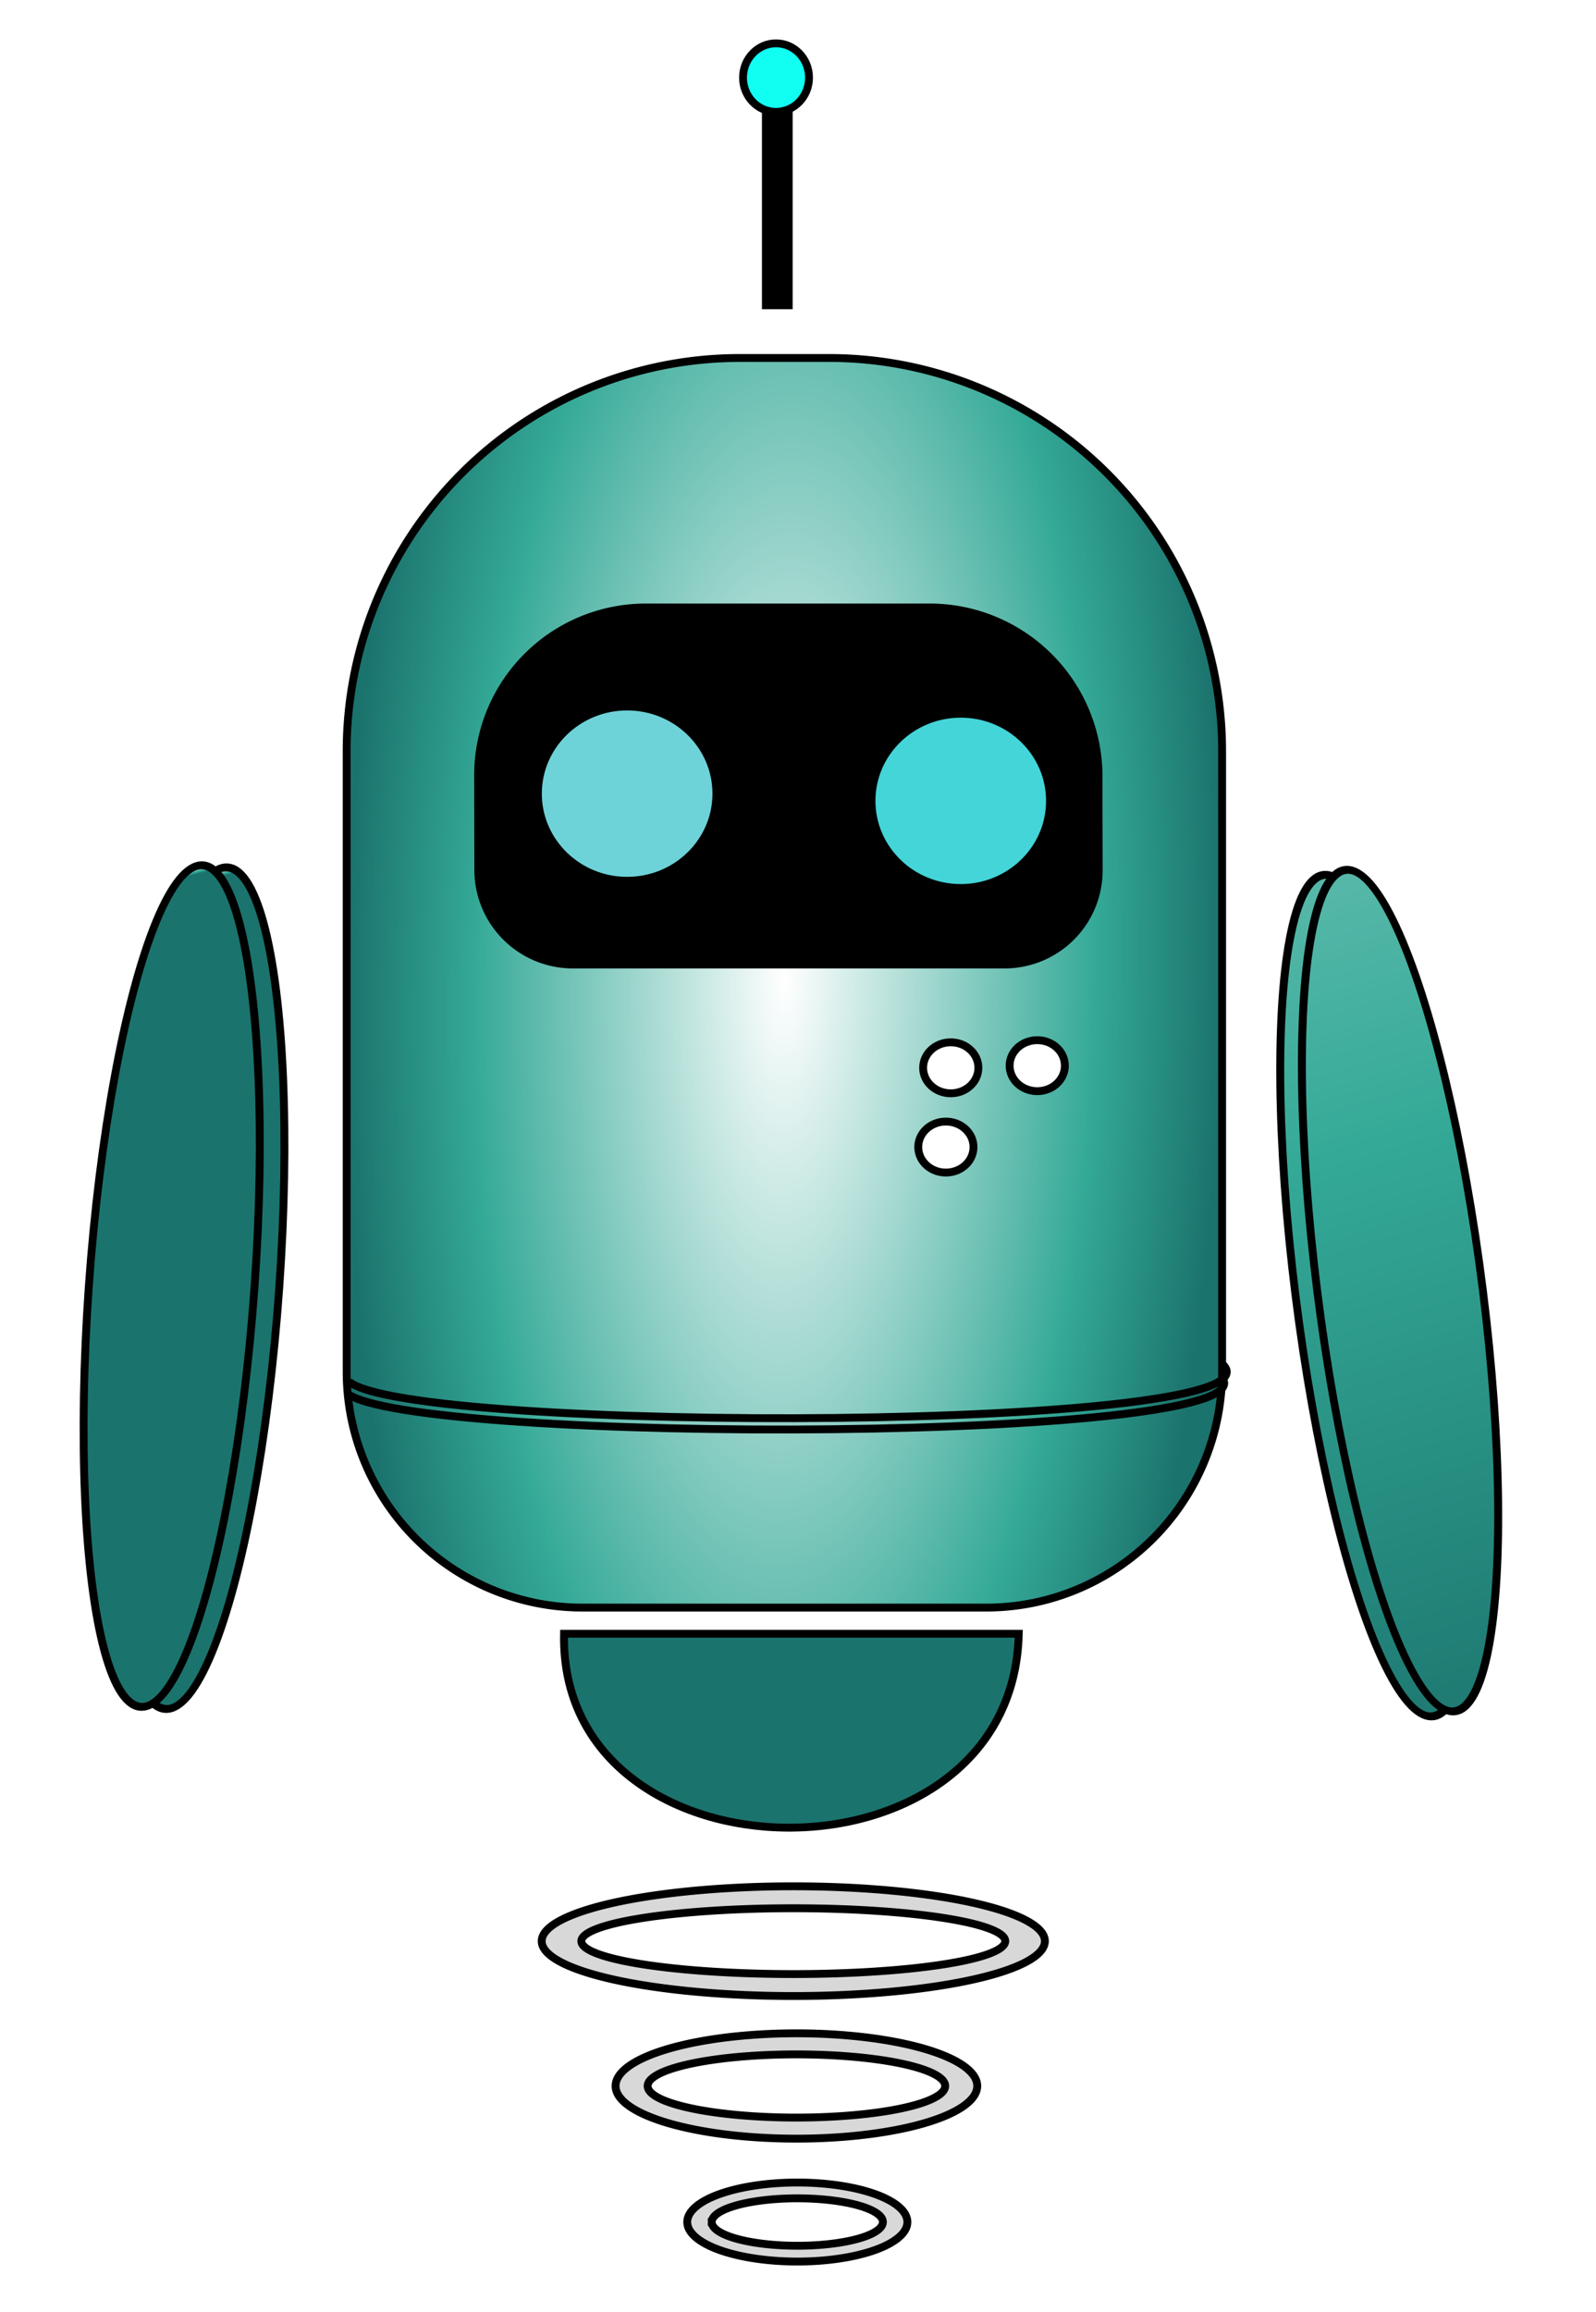 <?xml version="1.0" encoding="utf-8"?>
<svg viewBox="153 71 203 294" xmlns="http://www.w3.org/2000/svg" xmlns:xlink="http://www.w3.org/1999/xlink" xmlns:bx="https://boxy-svg.com">
  <defs>
    <radialGradient gradientUnits="userSpaceOnUse" cx="243.243" cy="190.27" r="55.676" id="color-1-4" gradientTransform="matrix(0.042, -2.732, 1, 0.015, 52.311, 857.484)" xlink:href="#color-1"/>
    <linearGradient id="color-1" bx:pinned="true">
      <stop style="stop-color: rgb(255, 255, 255);" offset="0"/>
      <stop style="stop-color: rgb(52, 169, 151);" offset="0.71"/>
      <stop style="stop-color: rgb(27, 115, 109);" offset="1"/>
    </linearGradient>
    <filter id="drop-shadow-filter-1" color-interpolation-filters="sRGB" x="-50%" y="-50%" width="200%" height="200%" bx:preset="drop-shadow 1 0 2 0 0.95 rgba(0,0,0,0.4)">
      <title>Drop shadow</title>
      <feGaussianBlur in="SourceAlpha" stdDeviation="0"/>
      <feOffset dx="0" dy="2"/>
      <feComponentTransfer result="offsetblur">
        <feFuncA id="spread-ctrl" type="linear" slope="1.9"/>
      </feComponentTransfer>
      <feFlood flood-color="rgba(0,0,0,0.4)"/>
      <feComposite in2="offsetblur" operator="in"/>
      <feMerge>
        <feMergeNode/>
        <feMergeNode in="SourceGraphic"/>
      </feMerge>
    </filter>
    <filter id="inner-shadow-filter-3" color-interpolation-filters="sRGB" x="-50%" y="-50%" width="200%" height="200%" bx:preset="inner-shadow 1 0 0 0 0.63 rgba(0,0,0,0.7)">
      <feOffset dx="0" dy="0"/>
      <feGaussianBlur stdDeviation="0"/>
      <feComposite operator="out" in="SourceGraphic"/>
      <feComponentTransfer result="choke">
        <feFuncA type="linear" slope="1.26"/>
      </feComponentTransfer>
      <feFlood flood-color="rgba(0,0,0,0.7)" result="color"/>
      <feComposite operator="in" in="color" in2="choke" result="shadow"/>
      <feComposite operator="over" in="shadow" in2="SourceGraphic"/>
    </filter>
    <filter id="drop-shadow-filter-0" color-interpolation-filters="sRGB" x="-50%" y="-50%" width="200%" height="200%" bx:preset="drop-shadow 1 10 10 0 0.5 rgba(0,0,0,0.3)">
      <feGaussianBlur in="SourceAlpha" stdDeviation="0"/>
      <feOffset dx="10" dy="10"/>
      <feComponentTransfer result="offsetblur">
        <feFuncA id="spread-ctrl" type="linear" slope="1"/>
      </feComponentTransfer>
      <feFlood flood-color="rgba(0,0,0,0.3)"/>
      <feComposite in2="offsetblur" operator="in"/>
      <feMerge>
        <feMergeNode/>
        <feMergeNode in="SourceGraphic"/>
      </feMerge>
    </filter>
    <linearGradient id="color-1-1" gradientUnits="userSpaceOnUse" x1="244.132" y1="273.054" x2="244.132" y2="297.716" gradientTransform="matrix(0.674, 0.739, -1.245, 1.136, 493.204, -232.363)" xlink:href="#color-1"/>
    <filter id="inner-shadow-filter-0" color-interpolation-filters="sRGB" x="-50%" y="-50%" width="200%" height="200%" bx:preset="inner-shadow 1 0 0 9 1 rgba(0,0,0,0.7)">
      <feOffset dx="0" dy="0"/>
      <feGaussianBlur stdDeviation="9"/>
      <feComposite operator="out" in="SourceGraphic"/>
      <feComponentTransfer result="choke">
        <feFuncA type="linear" slope="2"/>
      </feComponentTransfer>
      <feFlood flood-color="rgba(0,0,0,0.7)" result="color"/>
      <feComposite operator="in" in="color" in2="choke" result="shadow"/>
      <feComposite operator="over" in="shadow" in2="SourceGraphic"/>
    </filter>
    <linearGradient id="color-1-2" gradientUnits="userSpaceOnUse" x1="168.351" y1="175.594" x2="168.351" y2="282.622" gradientTransform="matrix(0.953, -0.241, 0.002, 0.009, 7.472, 214.58)" xlink:href="#color-1"/>
    <filter id="inner-shadow-filter-2" color-interpolation-filters="sRGB" x="-50%" y="-50%" width="200%" height="200%" bx:preset="inner-shadow 1 0 0 10 1 rgba(0,0,0,0.7)">
      <feOffset dx="0" dy="0"/>
      <feGaussianBlur stdDeviation="10"/>
      <feComposite operator="out" in="SourceGraphic"/>
      <feComponentTransfer result="choke">
        <feFuncA type="linear" slope="2"/>
      </feComponentTransfer>
      <feFlood flood-color="rgba(0,0,0,0.7)" result="color"/>
      <feComposite operator="in" in="color" in2="choke" result="shadow"/>
      <feComposite operator="over" in="shadow" in2="SourceGraphic"/>
    </filter>
    <linearGradient id="color-1-3" gradientUnits="userSpaceOnUse" x1="316.73" y1="176.54" x2="316.73" y2="283.568" gradientTransform="matrix(0.993, -0.289, 0.782, 2.451, -89.557, -346.722)" xlink:href="#color-1"/>
    <filter id="inner-shadow-filter-1" color-interpolation-filters="sRGB" x="-50%" y="-50%" width="200%" height="200%" bx:preset="inner-shadow 1 0 0 10 1 rgba(0,0,0,0.7)">
      <feOffset dx="0" dy="0"/>
      <feGaussianBlur stdDeviation="10"/>
      <feComposite operator="out" in="SourceGraphic"/>
      <feComponentTransfer result="choke">
        <feFuncA type="linear" slope="2"/>
      </feComponentTransfer>
      <feFlood flood-color="rgba(0,0,0,0.7)" result="color"/>
      <feComposite operator="in" in="color" in2="choke" result="shadow"/>
      <feComposite operator="over" in="shadow" in2="SourceGraphic"/>
    </filter>
    <filter id="drop-shadow-filter-2" color-interpolation-filters="sRGB" x="-50%" y="-50%" width="200%" height="200%" bx:preset="drop-shadow 1 0 339 12 0.78 rgba(0,0,0,0.28)">
      <feGaussianBlur in="SourceAlpha" stdDeviation="12"/>
      <feOffset dx="0" dy="339"/>
      <feComponentTransfer result="offsetblur">
        <feFuncA id="spread-ctrl" type="linear" slope="1.56"/>
      </feComponentTransfer>
      <feFlood flood-color="rgba(0,0,0,0.28)"/>
      <feComposite in2="offsetblur" operator="in"/>
      <feMerge>
        <feMergeNode/>
        <feMergeNode in="SourceGraphic"/>
      </feMerge>
    </filter>
    <linearGradient id="color-1-5" gradientUnits="userSpaceOnUse" x1="316.73" y1="176.54" x2="316.73" y2="283.568" gradientTransform="matrix(0.993, -0.289, 0.782, 2.451, -89.557, -346.722)" xlink:href="#color-1"/>
    <filter id="filter-1" color-interpolation-filters="sRGB" x="-50%" y="-50%" width="200%" height="200%" bx:preset="inner-shadow 1 0 0 10 0.28 rgba(0,0,0,0.7)">
      <feOffset dx="0" dy="0"/>
      <feGaussianBlur stdDeviation="10"/>
      <feComposite operator="out" in="SourceGraphic"/>
      <feComponentTransfer result="choke">
        <feFuncA type="linear" slope="0.56"/>
      </feComponentTransfer>
      <feFlood flood-color="rgba(0,0,0,0.7)" result="color"/>
      <feComposite operator="in" in="color" in2="choke" result="shadow"/>
      <feComposite operator="over" in="shadow" in2="SourceGraphic"/>
    </filter>
    <linearGradient id="color-1-6" gradientUnits="userSpaceOnUse" x1="168.351" y1="175.594" x2="168.351" y2="282.622" gradientTransform="matrix(0.953, -0.241, 0.002, 0.009, 7.472, 214.58)" xlink:href="#color-1"/>
    <filter id="filter-2" color-interpolation-filters="sRGB" x="-50%" y="-50%" width="200%" height="200%" bx:preset="inner-shadow 1 0 0 10 0 rgba(0,0,0,0.7)">
      <feOffset dx="0" dy="0"/>
      <feGaussianBlur stdDeviation="10"/>
      <feComposite operator="out" in="SourceGraphic"/>
      <feComponentTransfer result="choke">
        <feFuncA type="linear" slope="0"/>
      </feComponentTransfer>
      <feFlood flood-color="rgba(0,0,0,0.7)" result="color"/>
      <feComposite operator="in" in="color" in2="choke" result="shadow"/>
      <feComposite operator="over" in="shadow" in2="SourceGraphic"/>
    </filter>
  </defs>
  <g transform="matrix(0.567, 0, 0, 0.567, 329.941, 259.445)"/>
  <path style="stroke: rgb(0, 0, 0); paint-order: fill; fill-rule: nonzero; fill: url('#color-1-4'); filter: none;" d="M 247.093 116.526 H 258.444 A 50 50 0 0 1 308.444 166.526 V 245.444 A 30 30 0 0 1 278.444 275.444 H 227.093 A 30 30 0 0 1 197.093 245.444 V 166.526 A 50 50 0 0 1 247.093 116.526 Z" bx:shape="rect 197.093 116.526 111.351 158.918 50 50 30 30 1@84cdc5cf"/>
  <path style="stroke: rgb(0, 0, 0); filter: url('#drop-shadow-filter-1');" transform="matrix(1, 0, 0.002, 1, -6.603, -20.439)" d="M 241.41 166.694 H 277.524 A 21.424 21.424 0 0 1 298.948 188.118 V 200.099 A 12 12 0 0 1 286.948 212.099 H 232.034 A 12 12 0 0 1 220.034 200.099 V 188.07 A 21.376 21.376 0 0 1 241.41 166.694 Z" bx:shape="rect 220.034 166.694 78.914 45.405 21.376 21.424 12 12 1@d89c2527"/>
  <ellipse style="stroke: rgb(0, 0, 0); fill: rgb(110, 211, 216);" cx="232.768" cy="171.931" rx="11.351" ry="11.081"/>
  <ellipse style="stroke: rgb(0, 0, 0); fill: rgb(67, 213, 216); filter: url('#inner-shadow-filter-3');" cx="275.201" cy="172.85" rx="11.351" ry="11.081"/>
  <ellipse style="stroke: rgb(0, 0, 0); fill: rgb(255, 255, 255); filter: url('#drop-shadow-filter-0'); isolation: isolate;" cx="263.309" cy="206.877" rx="3.514" ry="3.243"/>
  <ellipse style="stroke: rgb(0, 0, 0); fill: rgb(255, 255, 255);" cx="284.931" cy="206.526" rx="3.514" ry="3.243"/>
  <ellipse style="stroke: rgb(0, 0, 0); fill: rgb(255, 255, 255);" cx="273.93" cy="206.796" rx="3.514" ry="3.243"/>
  <path style="stroke: rgb(0, 0, 0); fill: url('#color-1-1'); filter: url('#inner-shadow-filter-0');" d="M 224.741 278.769 L 282.579 278.769 C 281.809 312.037 224.072 311.263 224.741 278.769 Z"/>
  <ellipse style="stroke: rgb(0, 0, 0); fill: url('#color-1-2'); filter: url('#inner-shadow-filter-2');" cx="168.351" cy="229.108" rx="10.541" ry="53.514" transform="matrix(1, 0, -0.071, 1, 25.89, 5.715)"/>
  <ellipse style="stroke: rgb(0, 0, 0); fill: url('#color-1-3'); filter: url('#inner-shadow-filter-1');" cx="316.73" cy="230.054" rx="10.541" ry="53.514" transform="matrix(1, 0, 0.125, 1, -17.165, 5.715)"/>
  <rect x="241.185" y="109.85" width="22.033" height="4.629" style="stroke: rgb(0, 0, 0); filter: url('#drop-shadow-filter-2');" rx="4.575" ry="4.575"/>
  <rect style="stroke: rgb(0, 0, 0);" x="250.413" y="84.321" width="2.906" height="25.504"/>
  <ellipse style="stroke: rgb(0, 0, 0); fill: rgb(17, 255, 243);" cx="251.705" cy="80.871" rx="4.197" ry="4.359"/>
  <path d="M 253.902 317.864 m -32 0 a 32 6.977 0 1 0 64 0 a 32 6.977 0 1 0 -64 0 Z M 253.902 317.864 m -26.96 0 a 26.96 4.186 0 0 1 53.92 0 a 26.96 4.186 0 0 1 -53.92 0 Z" style="fill: rgb(216, 216, 216); stroke: rgb(0, 0, 0);" bx:shape="ring 253.902 317.864 26.96 4.186 32 6.977 1@0b09acd1"/>
  <path d="M 254.298 336.282 m -23 0 a 23 6.698 0 1 0 46 0 a 23 6.698 0 1 0 -46 0 Z M 254.298 336.282 m -18.922 0 a 18.922 4.019 0 0 1 37.844 0 a 18.922 4.019 0 0 1 -37.844 0 Z" style="fill: rgb(216, 216, 216); stroke: rgb(0, 0, 0);" bx:shape="ring 254.298 336.282 18.922 4.019 23 6.698 1@73f0db42"/>
  <path d="M 254.413 353.585 m -14 0 a 14 5.025 0 1 0 28 0 a 14 5.025 0 1 0 -28 0 Z M 254.413 353.585 m -10.885 0 a 10.885 3.015 0 0 1 21.77 0 a 10.885 3.015 0 0 1 -21.77 0 Z" style="fill: rgb(216, 216, 216); stroke: rgb(0, 0, 0);" bx:shape="ring 254.413 353.585 10.885 3.015 14 5.025 1@e2406748"/>
  <path style="paint-order: stroke; fill: none; stroke: rgb(0, 0, 0);" d="M 197.062 248.14 C 204.925 254.794 317.325 254.544 308.186 245.934"/>
  <path style="paint-order: stroke; fill: none; stroke: rgb(0, 0, 0);" d="M 197.387 246.702 C 205.25 253.356 317.65 253.106 308.511 244.496"/>
  <ellipse style="stroke: rgb(0, 0, 0); fill: url('#color-1-5'); filter: url('#filter-1');" cx="316.73" cy="230.054" rx="10.541" ry="53.514" transform="matrix(1, 0, 0.125, 1, -14.411, 5.078)"/>
  <ellipse style="stroke: rgb(0, 0, 0); fill: url('#color-1-6'); filter: url('#filter-2');" cx="168.351" cy="229.108" rx="10.541" ry="53.514" transform="matrix(1, 0, -0.071, 1, 22.755, 5.446)"/>
</svg>